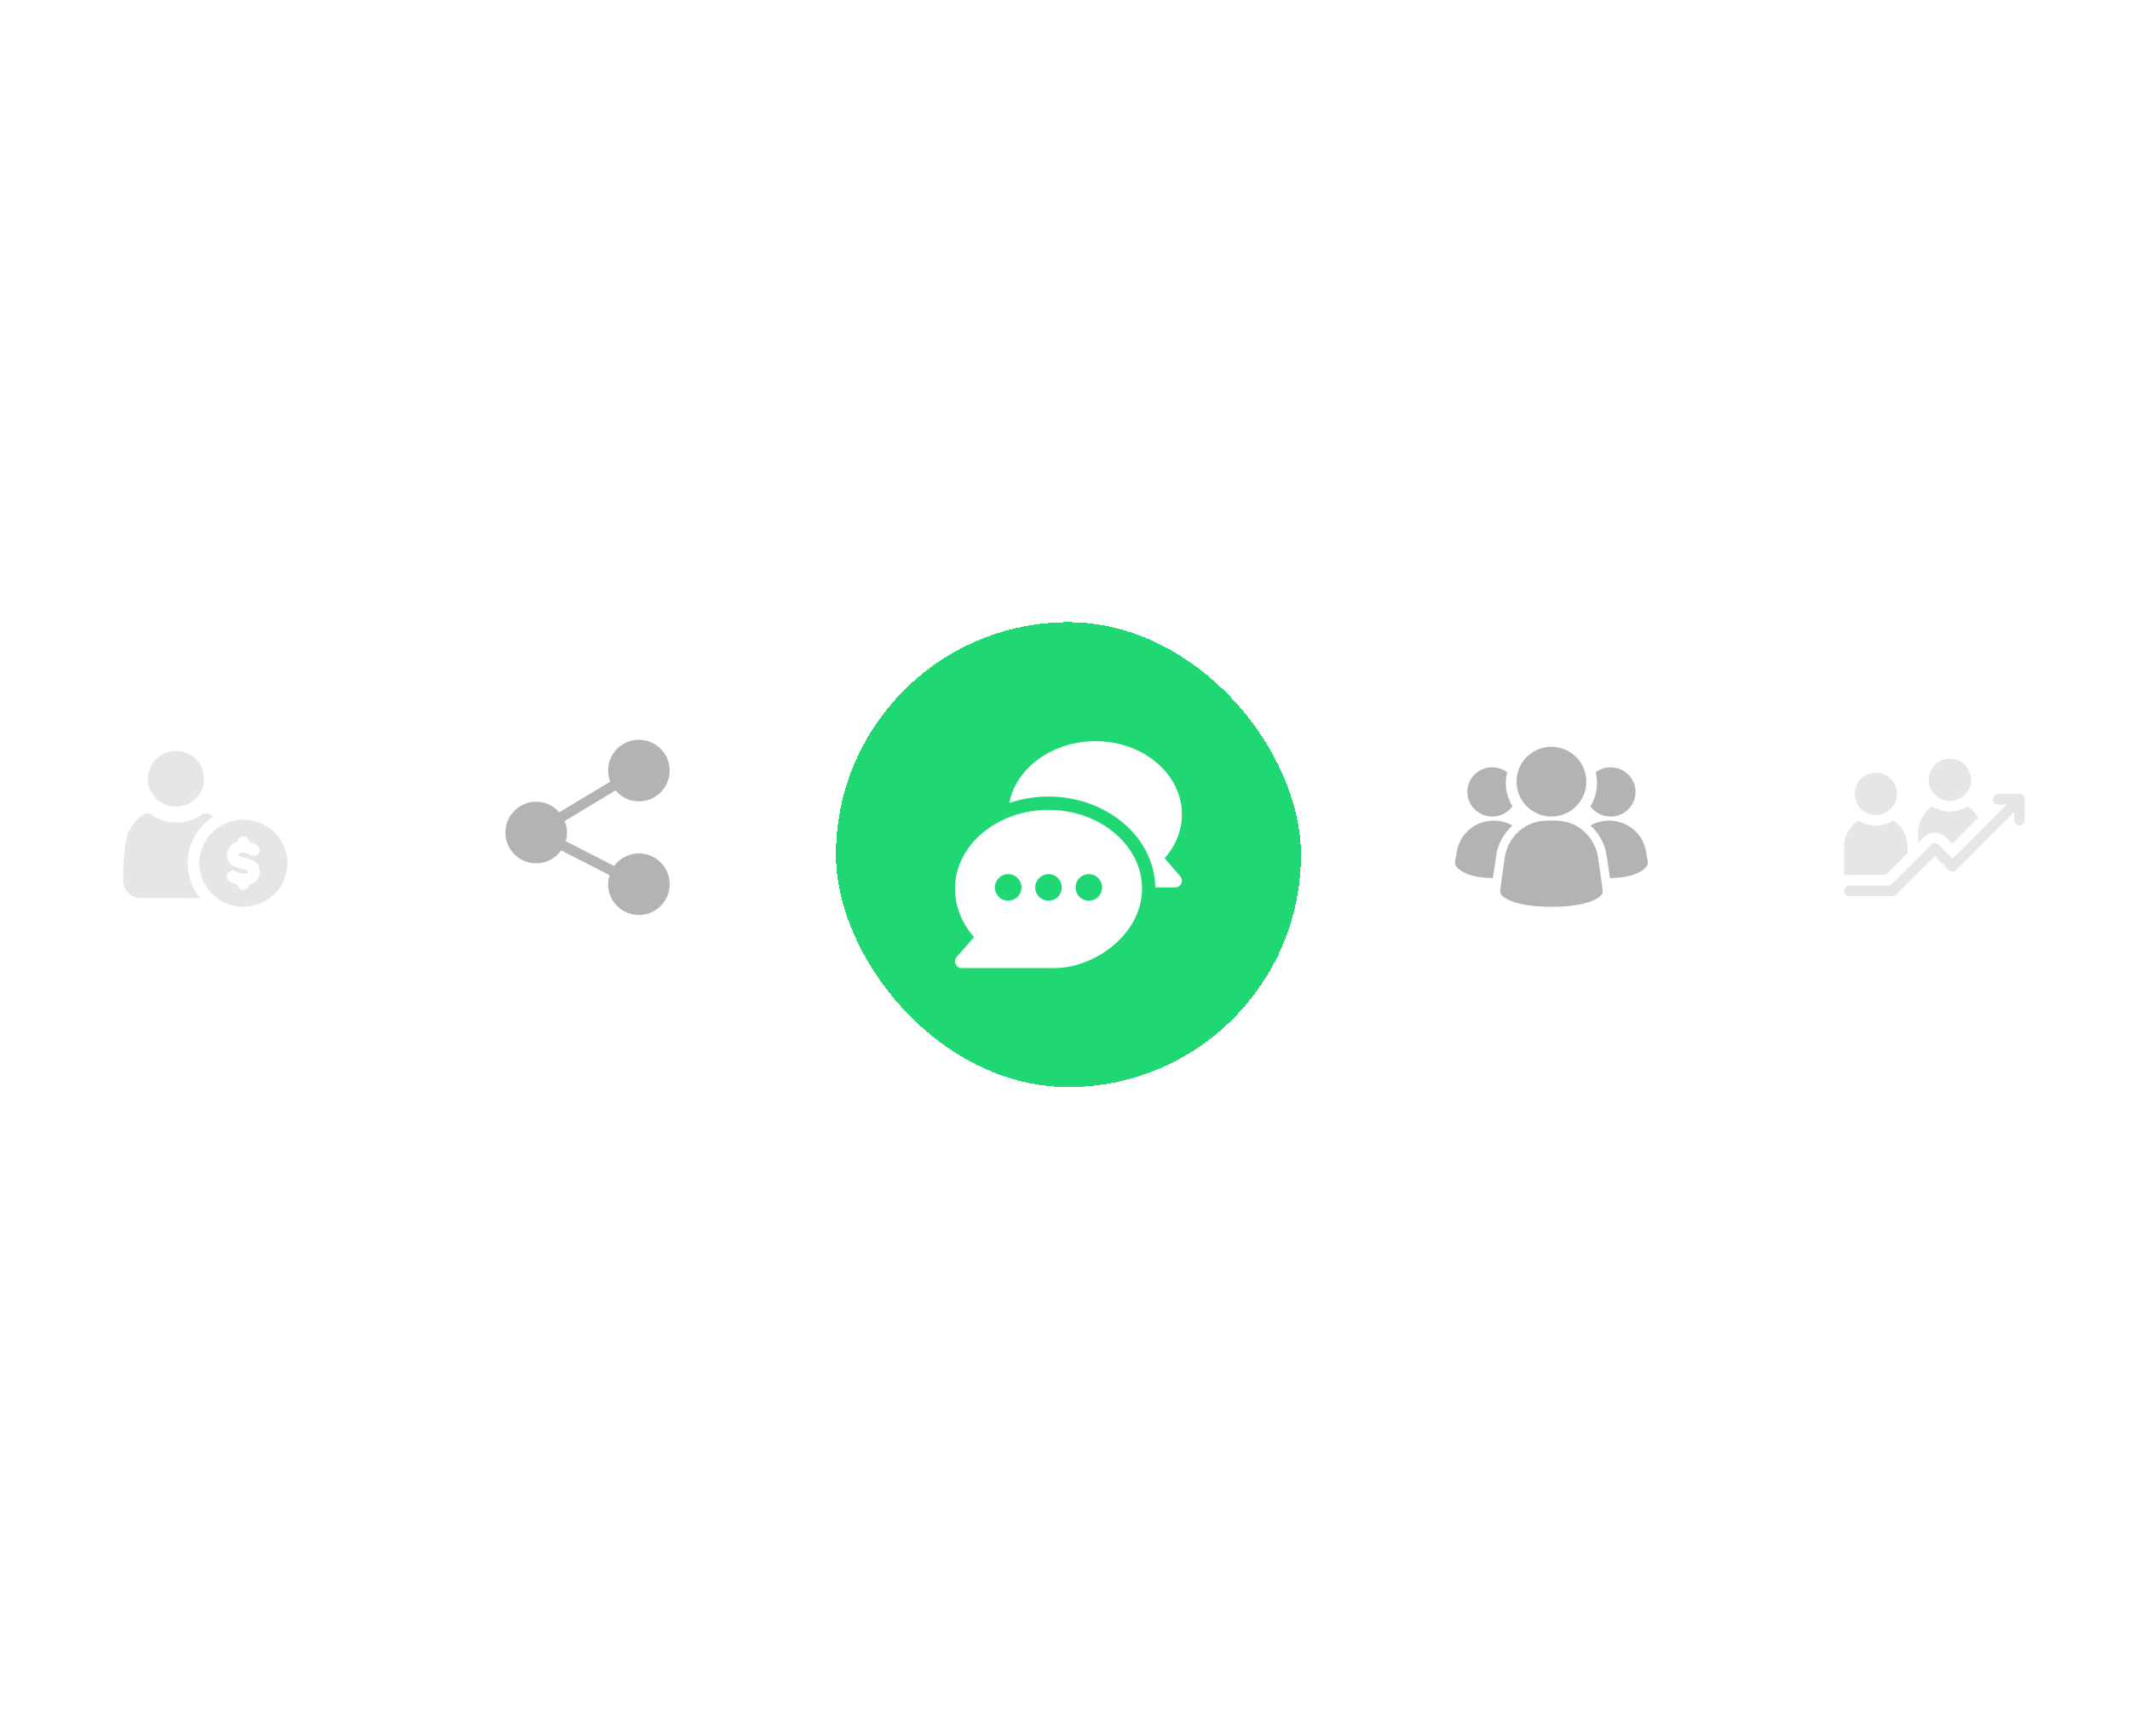 <svg width="519" height="423" viewBox="0 0 519 423" fill="none" xmlns="http://www.w3.org/2000/svg">
<g clip-path="url(#clip0_8022_61751)">
<g opacity="0.1">
<path fill-rule="evenodd" clip-rule="evenodd" d="M42.858 183C46.639 183 49.709 186.042 49.709 189.789C49.709 193.536 46.639 196.578 42.858 196.578C39.076 196.578 36.006 193.536 36.006 189.789C36.006 186.042 39.076 183 42.858 183ZM52.517 202.154C54.363 200.662 56.72 199.766 59.286 199.766C65.199 199.766 70 204.524 70 210.383C70 216.242 65.199 221 59.286 221C53.373 221 48.572 216.242 48.572 210.383C48.572 206.676 50.499 203.786 52.517 202.154ZM57.86 215.583C57.906 216.323 58.527 216.91 59.286 216.91C60.03 216.91 60.643 216.344 60.709 215.622C60.816 215.595 60.92 215.564 61.02 215.529C62.34 215.066 63.294 214.059 63.294 212.308C63.294 210.594 62.11 209.712 60.449 209.232C59.873 209.065 59.239 208.943 58.684 208.759C58.523 208.706 58.37 208.649 58.237 208.573C58.193 208.547 58.134 208.533 58.134 208.475C58.134 208.043 58.476 207.883 58.839 207.834C59.574 207.732 60.459 207.95 61.047 208.357C61.693 208.805 62.584 208.648 63.036 208.008C63.487 207.366 63.33 206.483 62.683 206.036C62.129 205.652 61.437 205.355 60.712 205.177C60.661 204.439 60.041 203.856 59.286 203.856C58.54 203.856 57.926 204.423 57.863 205.147C57.067 205.363 56.393 205.787 55.932 206.402C55.535 206.93 55.277 207.61 55.277 208.475C55.277 210.189 56.462 211.071 58.123 211.551C58.699 211.718 59.333 211.84 59.887 212.024C60.049 212.078 60.202 212.136 60.334 212.211C60.379 212.236 60.437 212.25 60.437 212.308C60.437 212.736 60.099 212.886 59.74 212.934C58.994 213.034 58.102 212.811 57.506 212.413C56.852 211.976 55.963 212.147 55.522 212.795C55.082 213.442 55.255 214.323 55.907 214.76C56.457 215.128 57.14 215.41 57.86 215.583ZM48.762 218.871C44.139 218.877 37.832 218.877 34.296 218.877C32.009 218.877 30.125 217.099 30.013 214.835C30.013 214.822 30.013 214.808 30.012 214.795C29.963 212.427 30.038 208.752 30.726 204.61C31.09 202.422 32.98 199.67 34.906 198.508C34.985 198.461 35.062 198.414 35.139 198.369C35.629 198.079 36.248 198.106 36.71 198.44C38.487 199.719 40.675 200.474 43.038 200.474C45.4 200.474 47.587 199.719 49.364 198.44C49.825 198.109 50.437 198.08 50.927 198.365C51.007 198.411 51.087 198.46 51.169 198.508C51.433 198.666 51.696 198.855 51.955 199.065C51.523 199.342 51.107 199.64 50.712 199.962C48.154 202.028 45.715 205.689 45.715 210.383C45.715 213.601 46.857 216.555 48.762 218.871Z" fill="black"/>
</g>
<g opacity="0.3">
<path d="M155.672 207.986C153.199 207.986 151.021 209.202 149.652 211.052L137.821 204.994C138.017 204.324 138.155 203.63 138.155 202.898C138.155 201.905 137.951 200.961 137.6 200.092L149.982 192.641C151.36 194.258 153.385 195.307 155.672 195.307C159.811 195.307 163.179 191.94 163.179 187.8C163.179 183.66 159.811 180.293 155.672 180.293C151.532 180.293 148.165 183.66 148.165 187.8C148.165 188.754 148.361 189.659 148.687 190.499L136.268 197.972C134.891 196.403 132.895 195.391 130.648 195.391C126.508 195.391 123.141 198.758 123.141 202.898C123.141 207.038 126.508 210.405 130.648 210.405C133.161 210.405 135.377 209.153 136.74 207.252L148.532 213.29C148.315 213.991 148.165 214.722 148.165 215.493C148.165 219.633 151.532 223 155.672 223C159.811 223 163.179 219.633 163.179 215.493C163.179 211.354 159.811 207.986 155.672 207.986Z" fill="black"/>
</g>
<g filter="url(#filter0_dd_8022_61751)">
<rect x="203.695" y="145" width="113.293" height="113.293" rx="56.646" fill="#1FD773" shape-rendering="crispEdges"/>
<path d="M255.482 190.738C242.977 190.738 232.695 199.338 232.695 209.908C232.695 214.133 234.334 218.428 237.34 221.756L233.096 226.606C232.678 227.084 232.577 227.763 232.841 228.342C233.104 228.92 233.679 229.292 234.315 229.292H257.102C266.335 229.292 278.268 221.342 278.268 209.908C278.268 199.338 267.987 190.738 255.482 190.738ZM245.655 212.877C243.869 212.877 242.415 211.423 242.415 209.638C242.415 207.852 243.869 206.398 245.655 206.398C247.44 206.398 248.894 207.852 248.894 209.638C248.894 211.423 247.441 212.877 245.655 212.877ZM255.482 212.877C253.696 212.877 252.242 211.423 252.242 209.638C252.242 207.852 253.696 206.398 255.482 206.398C257.268 206.398 258.722 207.852 258.722 209.638C258.722 211.423 257.268 212.877 255.482 212.877ZM265.309 212.877C263.523 212.877 262.07 211.423 262.07 209.638C262.07 207.852 263.523 206.398 265.309 206.398C267.095 206.398 268.549 207.852 268.549 209.638C268.549 211.423 267.095 212.877 265.309 212.877Z" fill="white"/>
<path d="M287.601 206.963L283.787 202.513C286.509 199.441 287.992 195.694 287.992 191.819C287.992 181.993 278.544 174 266.933 174C256.433 174 247.513 180.543 245.938 189.06C248.867 188.064 252.153 187.499 255.486 187.499C269.671 187.499 281.326 197.407 281.496 209.638H286.372C287.755 209.638 288.499 208.008 287.601 206.963Z" fill="white"/>
</g>
<g opacity="0.3">
<path d="M389.394 209.015C389.033 206.518 387.804 204.235 385.929 202.581C384.055 200.928 381.659 200.012 379.178 200H376.865C374.383 200.012 371.988 200.928 370.113 202.581C368.239 204.235 367.009 206.518 366.648 209.015L365.539 216.897C365.504 217.152 365.527 217.412 365.608 217.656C365.688 217.9 365.823 218.121 366.002 218.303C366.437 218.745 369.104 221 378.023 221C386.942 221 389.603 218.754 390.044 218.303C390.224 218.121 390.359 217.9 390.439 217.656C390.519 217.412 390.543 217.152 390.507 216.897L389.394 209.015Z" fill="black"/>
<path d="M368.523 201.185C366.379 203.104 364.984 205.683 364.575 208.486L363.754 214C357.165 213.957 355.169 211.631 354.836 211.157C354.707 210.985 354.615 210.789 354.566 210.582C354.516 210.375 354.51 210.16 354.547 209.951L355.036 207.28C355.29 205.884 355.887 204.569 356.776 203.445C357.666 202.321 358.821 201.421 360.145 200.823C361.469 200.225 362.921 199.946 364.38 200.009C365.838 200.072 367.26 200.475 368.523 201.185Z" fill="black"/>
<path d="M401.499 209.951C401.537 210.16 401.531 210.375 401.481 210.582C401.431 210.789 401.34 210.985 401.211 211.157C400.878 211.631 398.882 213.957 392.293 214L391.472 208.486C391.062 205.683 389.667 203.104 387.523 201.185C388.787 200.475 390.209 200.072 391.667 200.009C393.126 199.946 394.578 200.225 395.902 200.823C397.225 201.421 398.381 202.321 399.27 203.445C400.16 204.569 400.757 205.884 401.011 207.28L401.499 209.951Z" fill="black"/>
<path d="M368.523 196.491C367.967 197.27 367.229 197.905 366.372 198.341C365.514 198.778 364.563 199.004 363.598 199C362.635 199 361.687 198.774 360.83 198.341C359.973 197.908 359.233 197.279 358.67 196.508C358.107 195.737 357.738 194.845 357.593 193.905C357.448 192.965 357.531 192.005 357.835 191.103C358.14 190.201 358.657 189.383 359.344 188.717C360.031 188.051 360.868 187.556 361.787 187.273C362.705 186.989 363.679 186.926 364.628 187.087C365.576 187.248 366.472 187.63 367.242 188.2C367.021 189.055 366.91 189.935 366.911 190.818C366.913 192.819 367.47 194.781 368.523 196.491Z" fill="black"/>
<path d="M398.523 193C398.524 193.788 398.367 194.569 398.062 195.297C397.757 196.025 397.31 196.687 396.746 197.244C396.181 197.801 395.512 198.243 394.774 198.544C394.037 198.846 393.247 199.001 392.449 199C391.484 199.004 390.533 198.778 389.675 198.341C388.818 197.905 388.079 197.27 387.523 196.491C388.576 194.781 389.134 192.819 389.136 190.818C389.137 189.935 389.026 189.055 388.805 188.2C389.707 187.531 390.78 187.124 391.904 187.024C393.027 186.924 394.157 187.135 395.166 187.633C396.175 188.132 397.023 188.898 397.616 189.846C398.209 190.793 398.523 191.886 398.523 193Z" fill="black"/>
<path d="M378.023 199C382.718 199 386.523 195.194 386.523 190.5C386.523 185.806 382.718 182 378.023 182C373.329 182 369.523 185.806 369.523 190.5C369.523 195.194 373.329 199 378.023 199Z" fill="black"/>
</g>
<g opacity="0.1">
<g clip-path="url(#clip1_8022_61751)">
<path d="M457.062 198.637C454.219 198.637 451.906 196.324 451.906 193.48C451.906 190.637 454.219 188.324 457.062 188.324C459.906 188.324 462.219 190.637 462.219 193.48C462.219 196.324 459.906 198.637 457.062 198.637Z" fill="black"/>
<path d="M475.109 195.199C472.266 195.199 469.953 192.886 469.953 190.043C469.953 187.2 472.266 184.887 475.109 184.887C477.953 184.887 480.266 187.2 480.266 190.043C480.266 192.886 477.953 195.199 475.109 195.199Z" fill="black"/>
<path d="M492.039 193.48H486.883C486.171 193.48 485.594 194.058 485.594 194.77C485.594 195.481 486.171 196.059 486.883 196.059H488.927L475.711 209.275L472.326 205.889C471.822 205.386 471.006 205.386 470.503 205.889L460.568 215.824H450.617C449.905 215.824 449.328 216.401 449.328 217.113C449.328 217.825 449.905 218.402 450.617 218.402H461.102C461.444 218.402 461.771 218.267 462.013 218.025L471.414 208.624L474.799 212.009C475.303 212.513 476.119 212.513 476.622 212.009L490.75 197.882V199.926C490.75 200.638 491.327 201.215 492.039 201.215C492.751 201.215 493.328 200.638 493.328 199.926V194.77C493.328 194.058 492.751 193.48 492.039 193.48Z" fill="black"/>
<path d="M479.383 196.486C478.157 197.301 476.688 197.777 475.109 197.777C473.531 197.777 472.061 197.302 470.836 196.486C468.75 197.872 467.375 200.242 467.375 202.934V205.371L468.68 204.066C469.41 203.336 470.381 202.934 471.414 202.934C472.447 202.934 473.418 203.336 474.149 204.066L475.711 205.629L481.973 199.366C481.366 198.201 480.471 197.209 479.383 196.486Z" fill="black"/>
<path d="M452.789 199.924C450.703 201.309 449.328 203.679 449.328 206.371V213.246H459.5L464.797 207.949V206.371C464.797 203.679 463.422 201.309 461.336 199.924C460.111 200.739 458.641 201.215 457.062 201.215C455.484 201.215 454.014 200.739 452.789 199.924Z" fill="black"/>
</g>
</g>
</g>
<defs>
<filter id="filter0_dd_8022_61751" x="-81.663" y="-137.04" width="684.005" height="684.009" filterUnits="userSpaceOnUse" color-interpolation-filters="sRGB">
<feFlood flood-opacity="0" result="BackgroundImageFix"/>
<feColorMatrix in="SourceAlpha" type="matrix" values="0 0 0 0 0 0 0 0 0 0 0 0 0 0 0 0 0 0 127 0" result="hardAlpha"/>
<feOffset dy="3.318"/>
<feGaussianBlur stdDeviation="142.679"/>
<feComposite in2="hardAlpha" operator="out"/>
<feColorMatrix type="matrix" values="0 0 0 0 0.122 0 0 0 0 0.843 0 0 0 0 0.451 0 0 0 0.4 0"/>
<feBlend mode="normal" in2="BackgroundImageFix" result="effect1_dropShadow_8022_61751"/>
<feColorMatrix in="SourceAlpha" type="matrix" values="0 0 0 0 0 0 0 0 0 0 0 0 0 0 0 0 0 0 127 0" result="hardAlpha"/>
<feOffset dy="3.318"/>
<feGaussianBlur stdDeviation="46.454"/>
<feComposite in2="hardAlpha" operator="out"/>
<feColorMatrix type="matrix" values="0 0 0 0 0.122 0 0 0 0 0.843 0 0 0 0 0.451 0 0 0 0.4 0"/>
<feBlend mode="normal" in2="effect1_dropShadow_8022_61751" result="effect2_dropShadow_8022_61751"/>
<feBlend mode="normal" in="SourceGraphic" in2="effect2_dropShadow_8022_61751" result="shape"/>
</filter>
<clipPath id="clip0_8022_61751">
<rect width="519" height="423" rx="24" fill="white"/>
</clipPath>
<clipPath id="clip1_8022_61751">
<rect width="44" height="44" fill="white" transform="translate(449.328 179.645)"/>
</clipPath>
</defs>
</svg>
